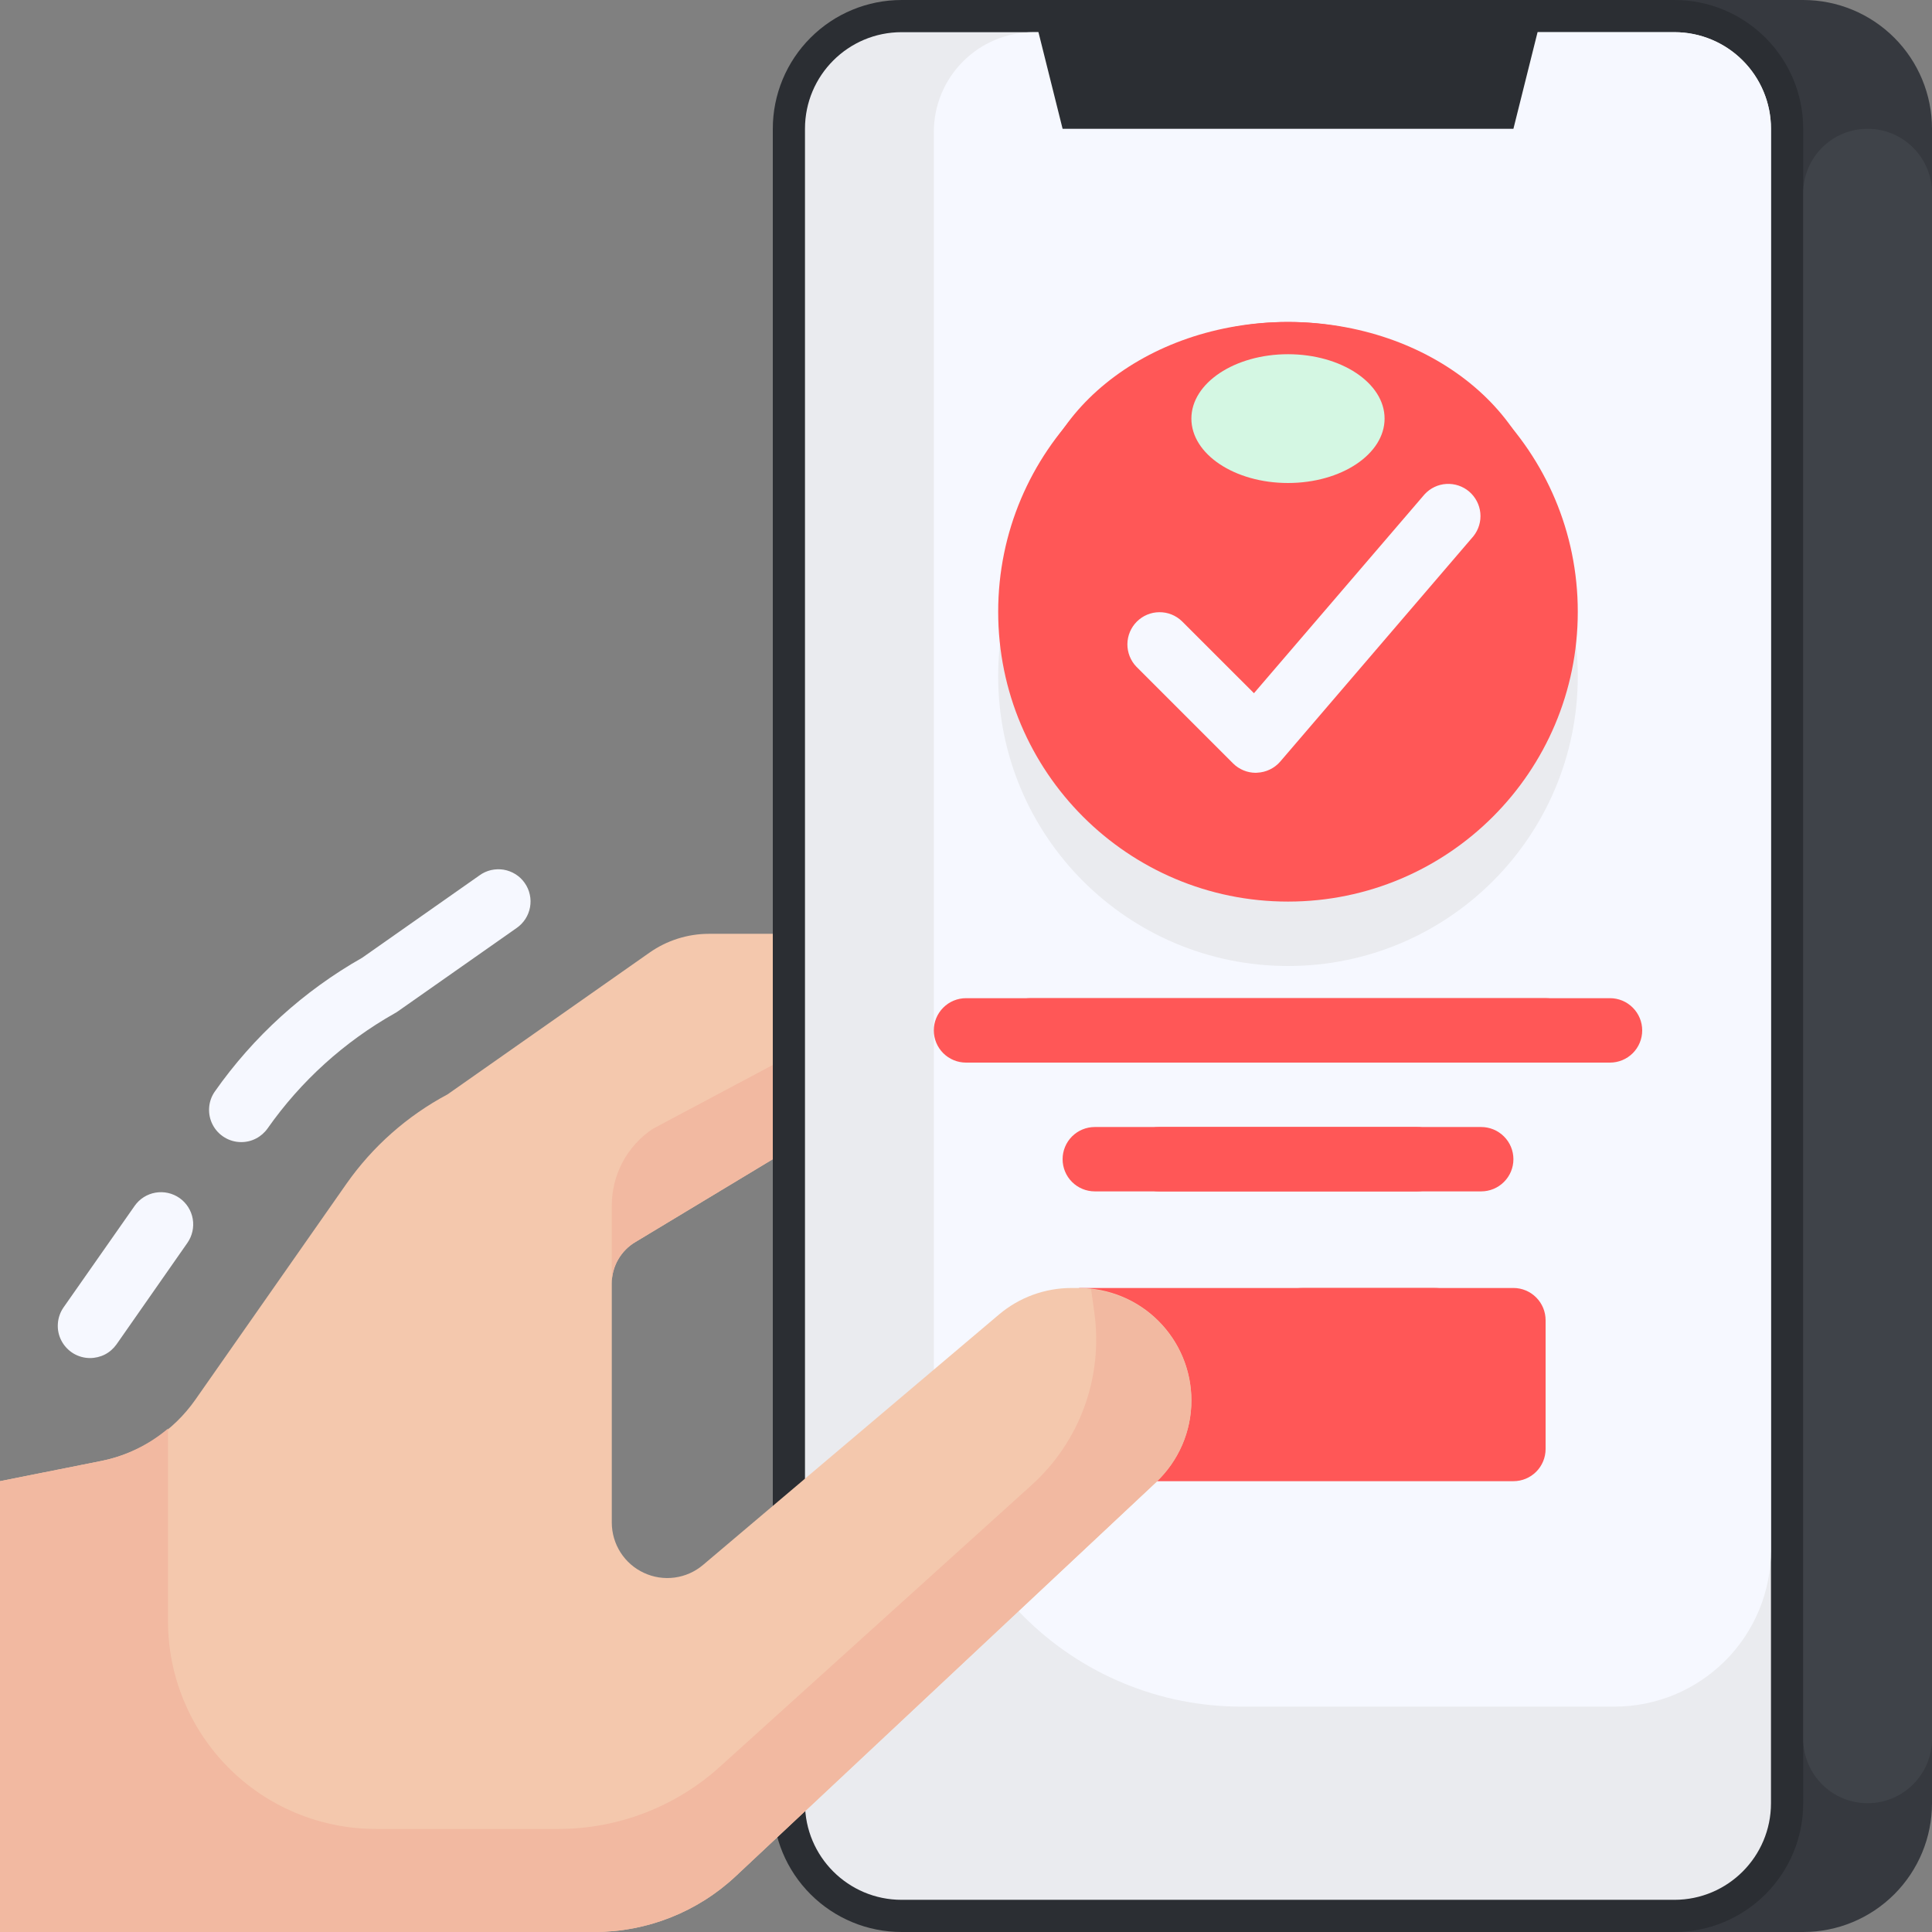 <svg width="41" height="41" viewBox="0 0 41 41" fill="none" xmlns="http://www.w3.org/2000/svg">
<rect x="0" y="0" width="41" height="41" fill="#808080" stroke="none"/>
<path d="M35.533 41H38.267C38.992 41 39.687 40.712 40.2 40.199C40.712 39.687 41 38.992 41 38.267V2.733C41 2.008 40.712 1.313 40.2 0.801C39.687 0.288 38.992 0 38.267 0H35.533V41Z" fill="#36393F"/>
<path d="M16.4 30.067V38.267C16.4 38.992 16.688 39.687 17.201 40.199C17.713 40.712 18.408 41 19.133 41H35.533C36.258 41 36.953 40.712 37.466 40.199C37.979 39.687 38.267 38.992 38.267 38.267V2.733C38.267 2.008 37.979 1.313 37.466 0.801C36.953 0.288 36.258 0 35.533 0H19.133C18.408 0 17.713 0.288 17.201 0.801C16.688 1.313 16.4 2.008 16.4 2.733V30.067Z" fill="#2B2E33"/>
<path d="M35.533 0.683H19.133C18.001 0.683 17.083 1.601 17.083 2.733V38.267C17.083 39.399 18.001 40.317 19.133 40.317H35.533C36.666 40.317 37.583 39.399 37.583 38.267V2.733C37.583 1.601 36.666 0.683 35.533 0.683Z" fill="#EAEBEF"/>
<path d="M35.533 0.683H21.935C21.373 0.683 20.834 0.906 20.437 1.304C20.04 1.701 19.817 2.24 19.817 2.802V29.696C19.817 31.425 20.504 33.084 21.727 34.306C22.95 35.529 24.608 36.217 26.338 36.217H34.264C34.7 36.217 35.132 36.131 35.535 35.964C35.937 35.797 36.303 35.552 36.611 35.244C36.92 34.936 37.164 34.569 37.331 34.167C37.498 33.764 37.583 33.332 37.583 32.896V2.733C37.583 2.19 37.367 1.668 36.983 1.284C36.598 0.899 36.077 0.683 35.533 0.683Z" fill="#F6F8FF"/>
<path d="M21.867 0L22.55 2.733H32.117L32.8 0H21.867Z" fill="#2B2E33"/>
<path d="M22.899 27.333H32.117C32.298 27.333 32.472 27.405 32.6 27.534C32.728 27.662 32.8 27.835 32.8 28.017V30.75C32.8 30.931 32.728 31.105 32.6 31.233C32.472 31.361 32.298 31.433 32.117 31.433H24.532L22.899 27.333Z" fill="#FF5757"/>
<path d="M16.4 24.6L13.489 26.355C13.335 26.445 13.208 26.573 13.119 26.728C13.03 26.882 12.983 27.057 12.983 27.235V32.313C12.984 32.538 13.048 32.757 13.169 32.946C13.29 33.135 13.462 33.285 13.666 33.379C13.869 33.474 14.095 33.508 14.318 33.478C14.54 33.448 14.749 33.355 14.92 33.21L21.2 27.896C21.631 27.532 22.176 27.333 22.74 27.333H22.899C23.212 27.333 23.522 27.395 23.812 27.515C24.101 27.635 24.364 27.81 24.585 28.032C24.806 28.253 24.982 28.516 25.102 28.805C25.222 29.094 25.283 29.404 25.283 29.718C25.284 30.043 25.217 30.366 25.088 30.665C24.958 30.964 24.769 31.233 24.532 31.457L15.614 39.815C14.802 40.576 13.73 41 12.617 41H0V31.433L2.164 31.001C2.967 30.839 3.677 30.374 4.146 29.703L7.353 25.12C7.909 24.328 8.644 23.679 9.498 23.224L13.781 20.218C14.152 19.957 14.593 19.817 15.046 19.817H16.4V24.6Z" fill="#F4C8AD"/>
<path d="M25.283 29.718C25.282 29.131 25.064 28.566 24.671 28.13C24.278 27.695 23.738 27.42 23.155 27.359L23.223 27.853C23.317 28.526 23.245 29.211 23.014 29.85C22.782 30.488 22.397 31.06 21.893 31.515L15.275 37.495C14.335 38.344 13.112 38.814 11.845 38.813H7.977C7.398 38.813 6.824 38.699 6.289 38.478C5.753 38.256 5.267 37.931 4.857 37.521C4.448 37.112 4.123 36.625 3.901 36.09C3.679 35.555 3.565 34.981 3.565 34.402V30.317C3.162 30.658 2.681 30.893 2.164 31.001L0 31.433V41H12.617C13.73 41 14.802 40.576 15.614 39.815L24.532 31.457C24.769 31.233 24.958 30.964 25.088 30.665C25.217 30.366 25.284 30.043 25.283 29.718ZM13.856 23.954C13.588 24.132 13.367 24.374 13.215 24.658C13.063 24.942 12.983 25.259 12.983 25.581V27.235C12.983 27.057 13.03 26.882 13.119 26.728C13.208 26.573 13.335 26.445 13.489 26.355L16.4 24.6V22.6L13.856 23.954Z" fill="#F2B9A1"/>
<path d="M30.408 27.333H27.675C26.732 27.333 25.967 28.098 25.967 29.042C25.967 29.985 26.732 30.75 27.675 30.75H30.408C31.352 30.75 32.117 29.985 32.117 29.042C32.117 28.098 31.352 27.333 30.408 27.333Z" fill="#FF5757"/>
<path d="M27.333 20.5C30.73 20.5 33.483 17.747 33.483 14.35C33.483 10.954 30.73 8.2 27.333 8.2C23.937 8.2 21.183 10.954 21.183 14.35C21.183 17.747 23.937 20.5 27.333 20.5Z" fill="#EAEBEF"/>
<path d="M27.333 19.133C30.73 19.133 33.483 16.38 33.483 12.983C33.483 9.587 30.73 6.833 27.333 6.833C23.937 6.833 21.183 9.587 21.183 12.983C21.183 16.38 23.937 19.133 27.333 19.133Z" fill="#FF5757"/>
<path d="M27.333 15.717C30.352 15.717 32.8 13.728 32.8 11.275C32.8 8.822 30.352 6.833 27.333 6.833C24.314 6.833 21.867 8.822 21.867 11.275C21.867 13.728 24.314 15.717 27.333 15.717Z" fill="#FF5757"/>
<path d="M1.909 28.82C1.784 28.82 1.661 28.785 1.554 28.72C1.448 28.655 1.361 28.562 1.303 28.451C1.245 28.34 1.219 28.215 1.228 28.091C1.236 27.966 1.278 27.846 1.35 27.743L2.857 25.591C2.961 25.442 3.12 25.341 3.299 25.31C3.477 25.279 3.661 25.32 3.81 25.424C3.958 25.528 4.059 25.687 4.09 25.866C4.121 26.044 4.08 26.228 3.976 26.377L2.473 28.529C2.409 28.619 2.325 28.693 2.227 28.744C2.129 28.794 2.02 28.82 1.909 28.82ZM5.117 24.237C4.992 24.237 4.87 24.202 4.764 24.137C4.658 24.073 4.571 23.98 4.514 23.87C4.456 23.759 4.43 23.635 4.438 23.511C4.445 23.387 4.487 23.267 4.558 23.165C5.377 21.998 6.446 21.028 7.686 20.325L10.174 18.578C10.247 18.524 10.331 18.486 10.419 18.465C10.507 18.445 10.599 18.442 10.688 18.456C10.777 18.471 10.863 18.504 10.94 18.552C11.016 18.6 11.083 18.663 11.135 18.738C11.187 18.812 11.224 18.895 11.243 18.984C11.263 19.073 11.264 19.164 11.248 19.253C11.232 19.342 11.198 19.427 11.149 19.503C11.099 19.579 11.035 19.645 10.96 19.696L8.451 21.457L8.413 21.483C8.402 21.49 8.39 21.497 8.378 21.503C7.307 22.107 6.384 22.942 5.678 23.948C5.614 24.038 5.53 24.111 5.433 24.161C5.335 24.212 5.227 24.238 5.117 24.237ZM26.65 16.4C26.469 16.4 26.295 16.328 26.167 16.2L24.117 14.15C23.992 14.021 23.924 13.848 23.925 13.669C23.927 13.49 23.998 13.319 24.125 13.192C24.252 13.065 24.423 12.993 24.602 12.992C24.782 12.99 24.954 13.059 25.083 13.184L26.611 14.711L30.233 10.489C30.353 10.359 30.518 10.28 30.695 10.27C30.871 10.26 31.045 10.318 31.179 10.433C31.313 10.548 31.398 10.711 31.415 10.887C31.432 11.063 31.38 11.238 31.27 11.377L27.17 16.16C27.109 16.232 27.033 16.289 26.949 16.33C26.864 16.371 26.772 16.394 26.678 16.398L26.65 16.4Z" fill="#F6F8FF"/>
<path d="M34.167 22.55H20.5C20.319 22.55 20.145 22.478 20.017 22.35C19.889 22.222 19.817 22.048 19.817 21.867C19.817 21.685 19.889 21.512 20.017 21.384C20.145 21.255 20.319 21.183 20.5 21.183H34.167C34.348 21.183 34.522 21.255 34.65 21.384C34.778 21.512 34.85 21.685 34.85 21.867C34.85 22.048 34.778 22.222 34.65 22.35C34.522 22.478 34.348 22.55 34.167 22.55ZM31.433 25.283H23.233C23.052 25.283 22.878 25.211 22.75 25.083C22.622 24.955 22.55 24.781 22.55 24.6C22.55 24.419 22.622 24.245 22.75 24.117C22.878 23.989 23.052 23.917 23.233 23.917H31.433C31.614 23.917 31.788 23.989 31.916 24.117C32.045 24.245 32.117 24.419 32.117 24.6C32.117 24.781 32.045 24.955 31.916 25.083C31.788 25.211 31.614 25.283 31.433 25.283Z" fill="#FF5757"/>
<path d="M30.067 23.917H24.6C24.223 23.917 23.917 24.223 23.917 24.6C23.917 24.977 24.223 25.283 24.6 25.283H30.067C30.444 25.283 30.75 24.977 30.75 24.6C30.75 24.223 30.444 23.917 30.067 23.917Z" fill="#FF5757"/>
<path d="M32.8 21.183H21.867C21.489 21.183 21.183 21.489 21.183 21.867C21.183 22.244 21.489 22.55 21.867 22.55H32.8C33.177 22.55 33.483 22.244 33.483 21.867C33.483 21.489 33.177 21.183 32.8 21.183Z" fill="#FF5757"/>
<path d="M27.333 10.25C28.465 10.25 29.383 9.638 29.383 8.883C29.383 8.129 28.465 7.517 27.333 7.517C26.201 7.517 25.283 8.129 25.283 8.883C25.283 9.638 26.201 10.25 27.333 10.25Z" fill="#D4F7E3"/>
<path d="M41 4.1C41 3.345 40.388 2.733 39.633 2.733C38.879 2.733 38.267 3.345 38.267 4.1V36.9C38.267 37.655 38.879 38.267 39.633 38.267C40.388 38.267 41 37.655 41 36.9V4.1Z" fill="#3F4349"/>
</svg>
